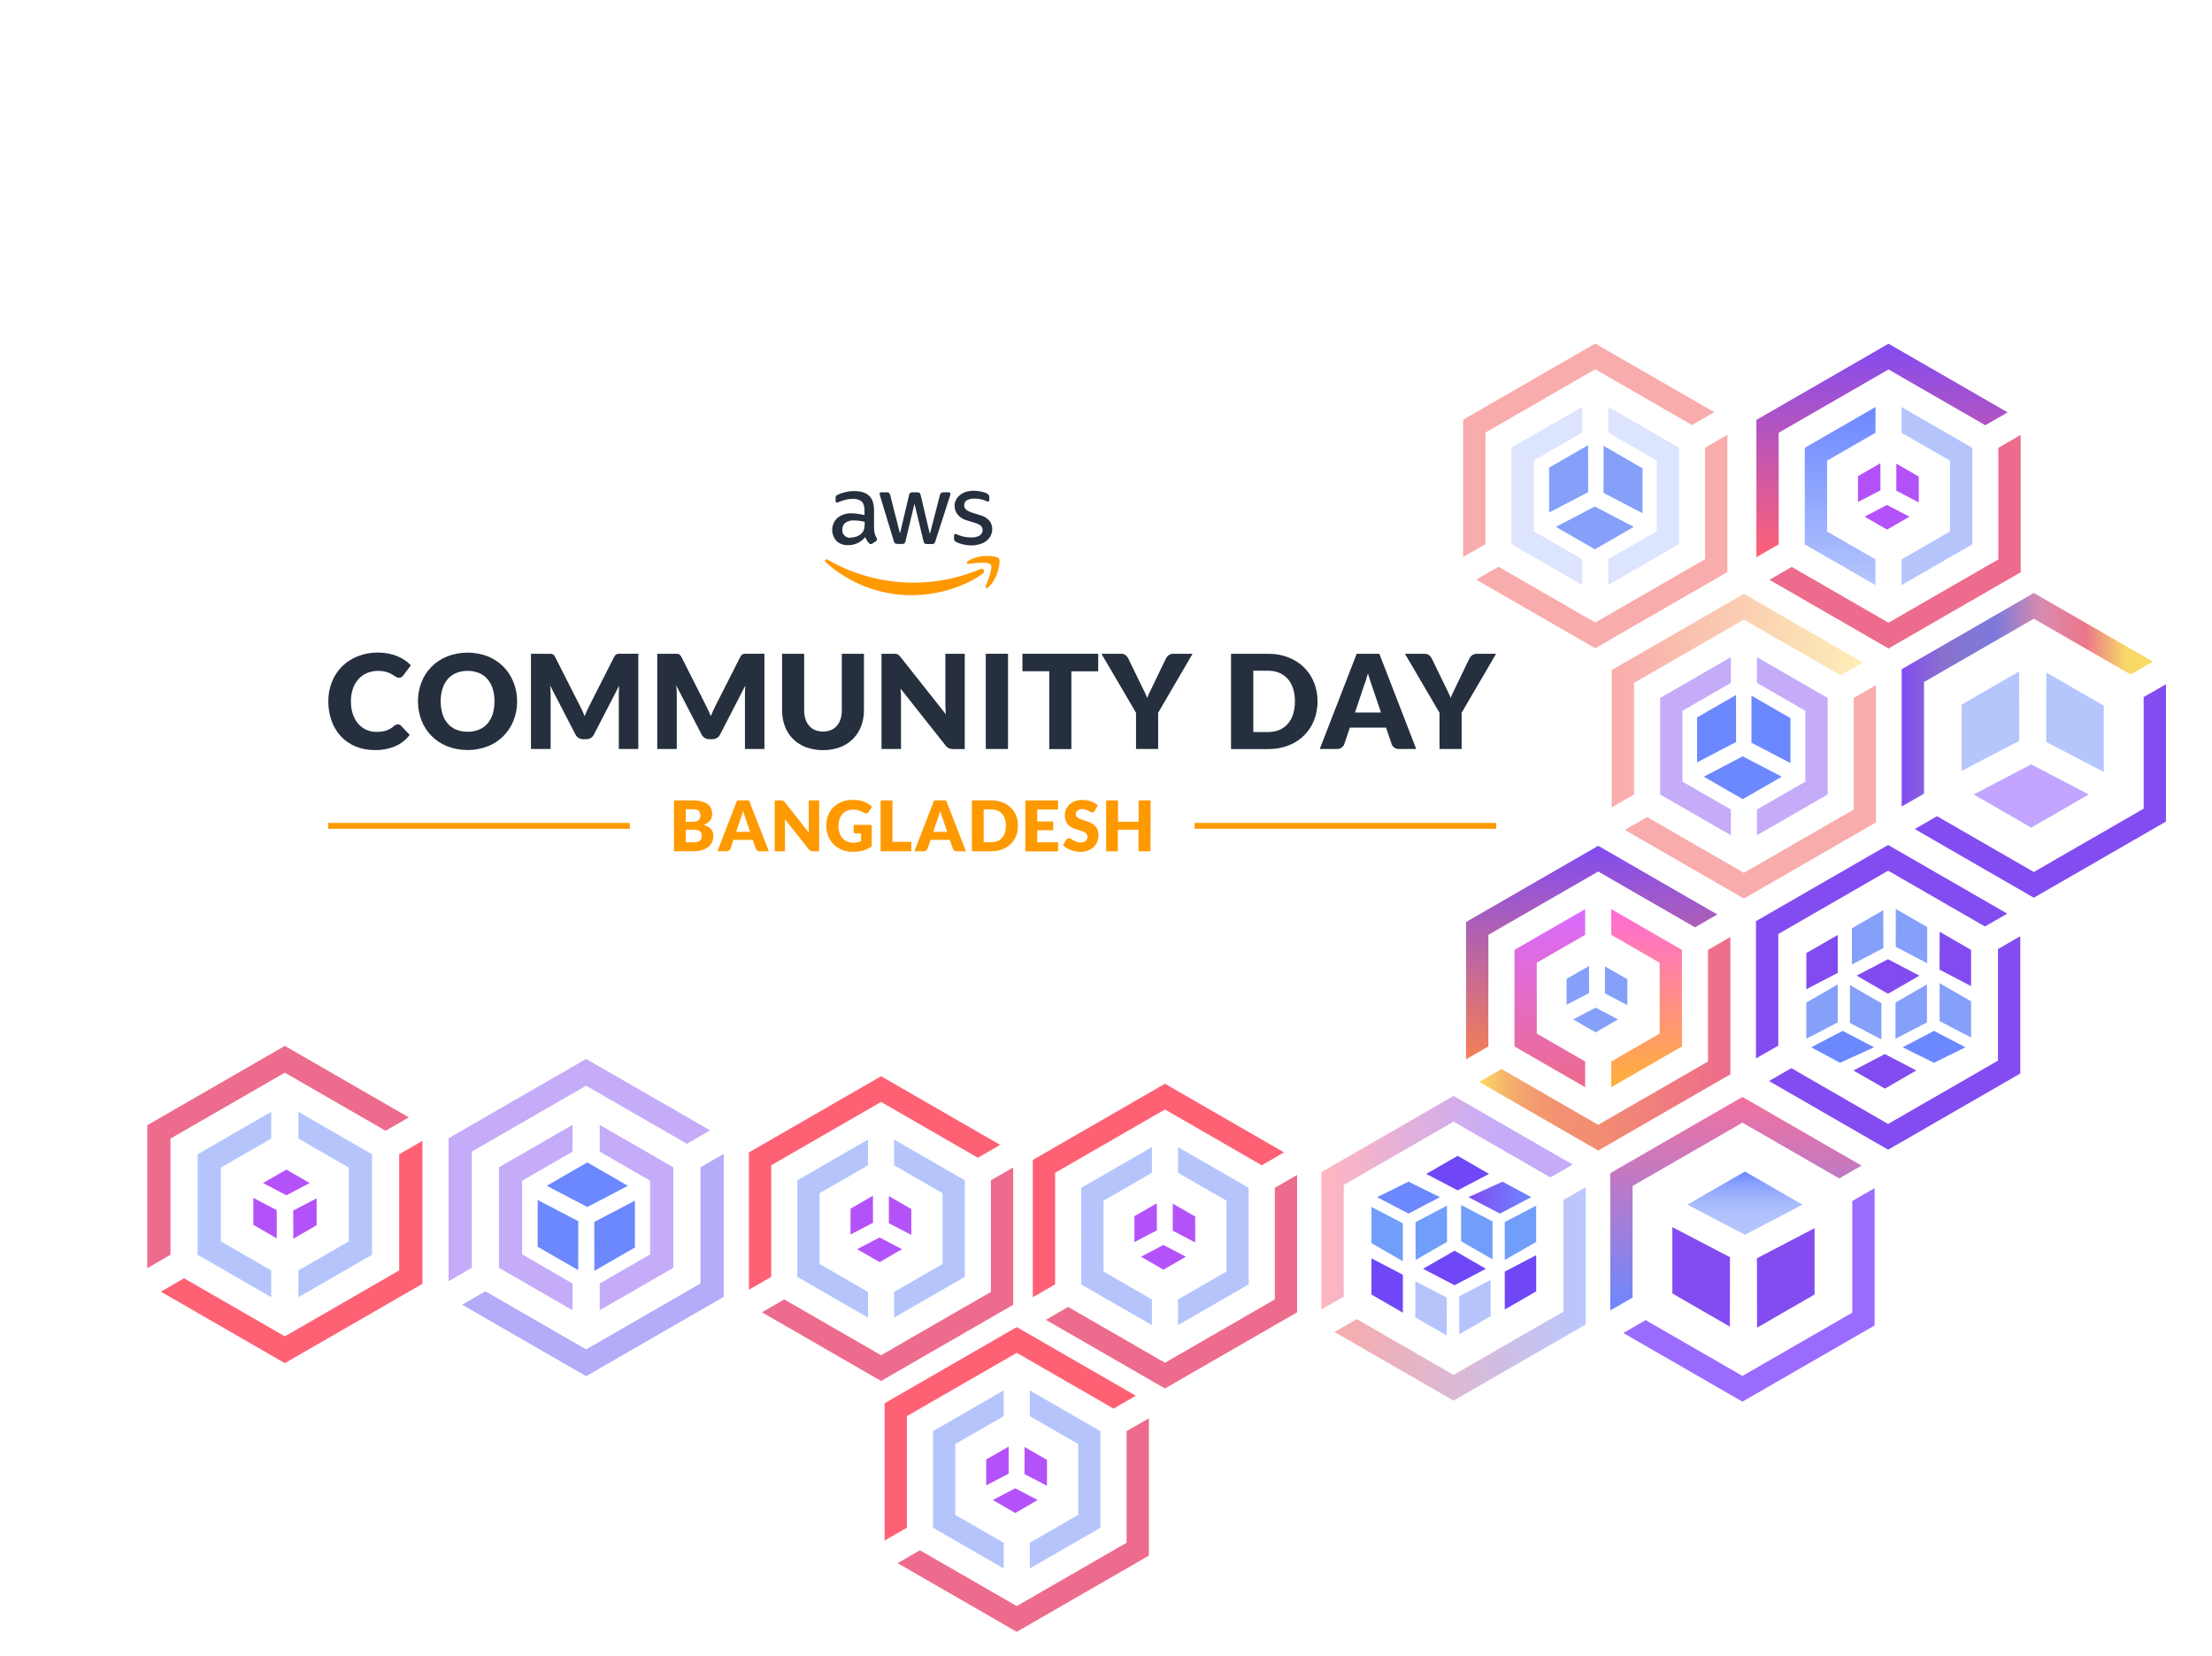<svg width="721" height="540" viewBox="0 0 721 540" fill="none" xmlns="http://www.w3.org/2000/svg">
<g opacity="0.88">
<g opacity="0.64">
<path opacity="0.64" d="M452.257 444.213L473.794 456.628L516.868 431.799V387.022L509.596 391.218V427.603L473.794 448.245L442.25 430.057L434.978 434.244L452.257 444.213Z" fill="url(#paint0_linear)"/>
<path opacity="0.64" d="M452.257 369.708L430.72 382.123L430.728 406.961L430.72 426.892L438 422.696L437.991 386.319L473.794 365.677L505.346 383.865L512.618 379.67L473.794 357.286L452.257 369.708Z" fill="url(#paint1_linear)"/>
</g>
<path opacity="0.88" d="M499.401 362.675L520.938 375.09L564.003 350.252V305.484L556.731 309.679V346.065L520.938 366.707L489.385 348.51L482.114 352.706L499.401 362.675Z" fill="url(#paint2_linear)"/>
<path opacity="0.88" d="M516.679 304.772L516.687 296.389L493.636 309.679V341.158L516.679 354.448V346.065L500.907 336.962V313.875L516.679 304.772Z" fill="url(#paint3_linear)"/>
<path opacity="0.88" d="M525.188 304.772L540.96 313.875V336.962L525.188 346.065V354.448L548.231 341.158V309.679L525.188 296.389V304.772Z" fill="url(#paint4_linear)"/>
<path opacity="0.88" d="M499.401 288.162L477.864 300.585V325.414V345.353L485.135 341.158V304.772L520.938 284.13L552.481 302.327L559.753 298.131L520.938 275.747L499.401 288.162Z" fill="url(#paint5_linear)"/>
<path opacity="0.88" d="M593.901 362.405L615.438 374.82L658.512 349.982V305.214L651.24 309.409V345.787L615.438 366.429L583.886 348.24L576.614 352.436L593.901 362.405Z" fill="url(#paint6_linear)"/>
<path opacity="0.88" d="M593.901 287.892L572.364 300.307V325.145V345.075L579.636 340.888V304.502L615.438 283.86L646.99 302.049L654.262 297.862L615.438 275.477L593.901 287.892Z" fill="url(#paint7_linear)"/>
<g opacity="0.64">
<path opacity="0.64" d="M546.888 280.523L568.425 292.946L611.491 268.109V223.34L604.227 227.536V263.913L568.425 284.555L536.873 266.367L529.601 270.562L546.888 280.523Z" fill="url(#paint8_linear)"/>
<path opacity="0.64" d="M564.175 222.629V214.246L541.123 227.536V259.014L564.175 272.304V263.913L548.395 254.819V231.723L564.175 222.629Z" fill="url(#paint9_linear)"/>
<path opacity="0.64" d="M572.675 222.629L588.447 231.723V254.819L572.675 263.913V272.304L595.719 259.014V227.536L572.675 214.246V222.629Z" fill="url(#paint10_linear)"/>
<path opacity="0.64" d="M546.888 206.018L525.351 218.433V243.271V263.21L532.623 259.014V222.629L568.425 201.987L599.969 220.175L607.241 215.988L568.425 193.604L546.888 206.018Z" fill="url(#paint11_linear)"/>
</g>
<path opacity="0.88" d="M641.389 280.254L662.926 292.676L706 267.839V223.07L698.728 227.258V263.643L662.926 284.285L631.374 266.097L624.11 270.292L641.389 280.254Z" fill="url(#paint12_linear)"/>
<path opacity="0.88" d="M641.389 205.749L619.852 218.163V243.001V262.932L627.124 258.744V222.359L662.926 201.717L694.478 219.905L701.75 215.71L662.926 193.326L641.389 205.749Z" fill="url(#paint13_linear)"/>
<path opacity="0.88" d="M594.024 198.985L615.561 211.408L658.635 186.57V141.794L651.363 145.989V182.375L615.561 203.017L584.009 184.828L576.737 189.024L594.024 198.985Z" fill="url(#paint14_linear)"/>
<path opacity="0.88" d="M611.311 141.09V132.699L588.267 145.989L588.259 177.476L611.311 190.758V182.375L595.539 173.28V150.185L611.311 141.09Z" fill="url(#paint15_linear)"/>
<path opacity="0.88" d="M619.811 141.09L635.591 150.185V173.28L619.811 182.375V190.758L642.855 177.476V145.989L619.811 132.699V141.09Z" fill="url(#paint16_linear)"/>
<path opacity="0.88" d="M594.024 124.48L572.487 136.895V161.733V181.663L579.759 177.476V141.09L615.561 120.448L647.113 138.637L654.385 134.441L615.561 112.057L594.024 124.48Z" fill="url(#paint17_linear)"/>
<path opacity="0.88" d="M546.413 444.549L567.95 456.963L611.024 432.126V387.357L603.753 391.553V427.938L567.95 448.581L536.398 430.384L529.126 434.579L546.413 444.549Z" fill="url(#paint18_linear)"/>
<path opacity="0.88" d="M546.413 370.036L524.876 382.459V407.288V427.227L532.148 423.031V386.646L567.95 366.004L599.502 384.192L606.774 380.005L567.95 357.621L546.413 370.036Z" fill="url(#paint19_linear)"/>
<g opacity="0.64">
<path opacity="0.64" d="M498.434 198.92L519.963 211.343L563.037 186.505V141.737L555.765 145.932V182.309L519.971 202.952L488.419 184.763L481.147 188.958L498.434 198.92Z" fill="url(#paint20_linear)"/>
<path opacity="0.64" d="M515.713 141.025L515.721 132.642L492.669 145.932V177.411L515.713 190.7V182.309L499.941 173.215V150.119L515.713 141.025Z" fill="url(#paint21_linear)"/>
<path opacity="0.64" d="M524.221 141.025L539.993 150.119V173.215L524.221 182.309V190.7L547.265 177.411V145.932L524.221 132.642V141.025Z" fill="url(#paint22_linear)"/>
<path opacity="0.64" d="M519.971 112L498.434 124.415L476.897 136.838V161.667V181.606L484.169 177.411V141.025L519.971 120.383L551.515 138.572L558.787 134.384" fill="url(#paint23_linear)"/>
</g>
<path opacity="0.88" d="M618.1 159.974L618.108 151.15L625.421 155.362V163.802L618.1 159.974Z" fill="#9F21FA"/>
<path opacity="0.88" d="M615.078 172.667L607.765 168.447L615.061 164.62L622.391 168.447L615.078 172.667Z" fill="#9F21FA"/>
<path opacity="0.88" d="M612.932 159.843L612.916 151.019L605.603 155.231V163.671L612.932 159.843Z" fill="#9F21FA"/>
<path opacity="0.88" d="M358.182 440.247L379.719 452.67L422.793 427.832V383.056L415.521 387.251V423.637L379.719 444.279L348.167 426.09L340.895 430.286L358.182 440.247Z" fill="url(#paint24_linear)"/>
<path opacity="0.88" d="M375.469 382.352V373.961L352.425 387.251L352.417 418.738L375.469 432.019V423.637L359.697 414.542V391.447L375.469 382.352Z" fill="url(#paint25_linear)"/>
<path opacity="0.88" d="M383.969 382.352L399.749 391.447V414.542L383.969 423.637V432.019L407.013 418.738V387.251L383.969 373.961V382.352Z" fill="url(#paint26_linear)"/>
<path opacity="0.88" d="M358.182 365.742L336.645 378.157V402.994V422.925L343.917 418.738V382.352L379.719 361.71L411.271 379.899L418.543 375.703L379.719 353.319L358.182 365.742Z" fill="url(#paint27_linear)"/>
<path opacity="0.88" d="M382.257 401.236L382.266 392.412L389.578 396.623V405.064L382.257 401.236Z" fill="#9F21FA"/>
<path opacity="0.88" d="M379.236 413.929L371.923 409.709L379.219 405.881L386.548 409.709L379.236 413.929Z" fill="#9F21FA"/>
<path opacity="0.88" d="M377.09 401.105L377.074 392.281L369.761 396.493V404.933L377.09 401.105Z" fill="#9F21FA"/>
<path opacity="0.88" d="M265.646 437.793L287.183 450.216L330.257 425.379V380.602L322.986 384.798V421.183L287.183 441.825L255.631 423.637L248.36 427.832L265.646 437.793Z" fill="url(#paint28_linear)"/>
<path opacity="0.88" d="M282.933 379.899V371.508L259.89 384.798L259.881 416.284L282.933 429.566V421.183L267.161 412.089V388.993L282.933 379.899Z" fill="url(#paint29_linear)"/>
<path opacity="0.88" d="M291.434 379.899L307.214 388.993V412.089L291.434 421.183V429.566L314.477 416.284V384.798L291.434 371.508V379.899Z" fill="url(#paint30_linear)"/>
<path opacity="0.88" d="M265.646 363.288L244.109 375.703V400.541V420.472L251.381 416.284V379.899L287.183 359.256L318.736 377.445L326.007 373.25L287.183 350.865L265.646 363.288Z" fill="url(#paint31_linear)"/>
<path opacity="0.88" d="M289.722 398.783L289.73 389.958L297.043 394.17V402.61L289.722 398.783Z" fill="#9F21FA"/>
<path opacity="0.88" d="M286.7 411.475L279.387 407.255L286.684 403.428L294.013 407.255L286.7 411.475Z" fill="#9F21FA"/>
<path opacity="0.88" d="M284.555 398.652L284.538 389.827L277.226 394.039V402.479L284.555 398.652Z" fill="#9F21FA"/>
<path opacity="0.88" d="M309.867 519.577L331.404 532L374.478 507.162V462.386L367.206 466.581V502.967L331.404 523.609L299.852 505.42L292.58 509.616L309.867 519.577Z" fill="url(#paint32_linear)"/>
<path opacity="0.88" d="M327.154 461.682V453.291L304.11 466.581L304.102 498.068L327.154 511.35V502.967L311.382 493.872V470.777L327.154 461.682Z" fill="url(#paint33_linear)"/>
<path opacity="0.88" d="M335.654 461.682L351.434 470.777V493.872L335.654 502.967V511.35L358.698 498.068V466.581L335.654 453.291V461.682Z" fill="url(#paint34_linear)"/>
<path opacity="0.88" d="M309.867 445.072L288.33 457.487V482.325V502.255L295.602 498.068V461.682L331.404 441.04L362.956 459.229L370.228 455.033L331.404 432.649L309.867 445.072Z" fill="url(#paint35_linear)"/>
<path opacity="0.88" d="M333.942 480.566L333.951 471.742L341.263 475.954V484.394L333.942 480.566Z" fill="#9F21FA"/>
<path opacity="0.88" d="M330.921 493.259L323.608 489.039L330.904 485.211L338.233 489.039L330.921 493.259Z" fill="#9F21FA"/>
<path opacity="0.88" d="M328.775 480.435L328.759 471.611L321.446 475.823V484.263L328.775 480.435Z" fill="#9F21FA"/>
<path opacity="0.88" d="M523.124 323.877L523.132 315.052L530.445 319.264V327.696L523.124 323.877Z" fill="#6286F9"/>
<path opacity="0.88" d="M520.102 336.562L512.789 332.35L520.086 328.522L527.415 332.35L520.102 336.562Z" fill="#6286F9"/>
<path opacity="0.88" d="M517.957 323.746L517.94 314.922L510.628 319.133V327.565L517.957 323.746Z" fill="#6286F9"/>
<path opacity="0.88" d="M522.665 160.686L522.69 145.351L535.391 152.679V167.327L522.665 160.686Z" fill="#6286F9"/>
<path opacity="0.88" d="M519.84 179.095L507.139 171.767L519.824 165.127L532.541 171.767L519.84 179.095Z" fill="#6286F9"/>
<path opacity="0.88" d="M517.662 160.457L517.646 145.131L504.936 152.45V167.098L517.662 160.457Z" fill="#6286F9"/>
<path opacity="0.88" d="M570.882 242.134L570.898 226.808L583.599 234.128V248.775L570.882 242.134Z" fill="url(#paint36_linear)"/>
<path opacity="0.88" d="M568.049 260.544L555.348 253.216L568.032 246.575L580.758 253.216L568.049 260.544Z" fill="url(#paint37_linear)"/>
<path opacity="0.88" d="M565.87 241.905L565.854 226.579L553.153 233.899V248.554L565.87 241.905Z" fill="url(#paint38_linear)"/>
<path opacity="0.88" d="M563.889 409.872L563.856 432.502L545.103 421.69V400.066L563.889 409.872Z" fill="url(#paint39_linear)"/>
<path opacity="0.88" d="M568.761 381.927L587.514 392.739L568.786 402.553L550.008 392.739L568.761 381.927Z" fill="url(#paint40_linear)"/>
<path opacity="0.88" d="M572.675 410.216L572.708 432.845L591.461 422.025V400.402L572.675 410.216Z" fill="url(#paint41_linear)"/>
<g opacity="0.73">
<path opacity="0.73" d="M666.955 241.873L666.98 219.244L685.732 230.055V251.679L666.955 241.873Z" fill="#6286F9"/>
<path opacity="0.73" d="M662.083 269.818L643.33 259.006L662.058 249.192L680.835 259.006L662.083 269.818Z" fill="url(#paint42_linear)"/>
<path opacity="0.73" d="M658.168 241.537L658.136 218.908L639.383 229.719V251.343L658.168 241.537Z" fill="#6286F9"/>
</g>
<path opacity="0.88" d="M489.738 385.247L499.122 390.293L488.894 395.65L478.641 390.293L489.738 385.247Z" fill="url(#paint43_linear)"/>
<path opacity="0.88" d="M471.583 423.048L471.566 435.405L461.322 429.5V417.691L471.583 423.048Z" fill="url(#paint44_linear)"/>
<path opacity="0.88" d="M457.276 415.597L457.26 427.955L447.024 422.05V410.24L457.276 415.597Z" fill="#4714F6"/>
<path opacity="0.88" d="M475.62 422.639L475.636 434.996L485.872 429.092V417.282L475.62 422.639Z" fill="url(#paint45_linear)"/>
<path opacity="0.88" d="M474.097 407.746L484.333 413.651L474.113 419.008L463.852 413.651L474.097 407.746Z" fill="#4714F6"/>
<path opacity="0.88" d="M486.503 398.21L486.487 410.568L476.242 404.663V392.853L486.503 398.21Z" fill="#4A84FA"/>
<path opacity="0.88" d="M490.466 398.423L490.483 410.78L500.719 404.875V393.066L490.466 398.423Z" fill="#4A84FA"/>
<path opacity="0.88" d="M490.466 414.567L490.483 426.924L500.719 421.019V409.21L490.466 414.567Z" fill="#4714F6"/>
<path opacity="0.88" d="M457.276 398.832L457.26 411.189L447.024 405.284V393.475L457.276 398.832Z" fill="#4A84FA"/>
<path opacity="0.88" d="M461.396 398.423L461.412 410.78L471.648 404.875V393.066L461.396 398.423Z" fill="#4A84FA"/>
<path opacity="0.88" d="M459.094 385.247L469.339 390.293L459.111 395.65L448.858 390.293L459.094 385.247Z" fill="url(#paint46_linear)"/>
<path opacity="0.88" d="M475.12 376.815L485.356 382.72L475.128 388.077L464.876 382.72L475.12 376.815Z" fill="#4714F6"/>
<path opacity="0.88" d="M599.748 346.482L590.372 341.436L600.6 336.079L610.852 341.436L599.748 346.482Z" fill="url(#paint47_linear)"/>
<path opacity="0.88" d="M617.911 308.682L617.928 296.324L628.172 302.229V314.038L617.911 308.682Z" fill="#6286F9"/>
<path opacity="0.88" d="M632.209 316.132L632.226 303.774L642.47 309.679V321.489L632.209 316.132Z" fill="#5E18ED"/>
<path opacity="0.88" d="M613.874 309.09L613.858 296.733L603.622 302.638V314.447L613.874 309.09Z" fill="#6286F9"/>
<path opacity="0.88" d="M615.397 323.975L605.161 318.078L615.381 312.722L625.642 318.078L615.397 323.975Z" fill="#5E18ED"/>
<path opacity="0.88" d="M602.991 333.519L603.007 321.162L613.244 327.066V338.876L602.991 333.519Z" fill="#6286F9"/>
<path opacity="0.88" d="M599.028 333.307L599.011 320.949L588.775 326.854V338.663L599.028 333.307Z" fill="#6286F9"/>
<path opacity="0.88" d="M599.028 317.162L599.011 304.805L588.775 310.71V322.519L599.028 317.162Z" fill="#5E18ED"/>
<path opacity="0.88" d="M632.209 332.898L632.226 320.54L642.47 326.445V338.254L632.209 332.898Z" fill="#6286F9"/>
<path opacity="0.88" d="M628.098 333.307L628.082 320.949L617.838 326.854V338.663L628.098 333.307Z" fill="#6286F9"/>
<path opacity="0.88" d="M630.399 346.482L620.155 341.436L630.383 336.079L640.636 341.436L630.399 346.482Z" fill="url(#paint48_linear)"/>
<path opacity="0.88" d="M614.374 354.906L604.137 349.001L614.357 343.644L624.618 349.001L614.374 354.906Z" fill="#5E18ED"/>
</g>
<g opacity="0.88">
<g opacity="0.64">
<path opacity="0.64" d="M213.475 358.152L191.053 345.231L146.21 371.082V417.699L153.777 413.332V375.45L191.053 353.957L223.899 372.898L231.466 368.531L213.475 358.152Z" fill="url(#paint49_linear)"/>
<path opacity="0.64" d="M195.475 418.435V427.161L219.469 413.324V380.553L195.475 366.723V375.45L211.902 384.92V408.965L195.475 418.435Z" fill="url(#paint50_linear)"/>
<path opacity="0.64" d="M186.623 418.435L170.204 408.965V384.92L186.623 375.45V366.723L162.629 380.553V413.332L186.623 427.161V418.435Z" fill="url(#paint51_linear)"/>
<path opacity="0.64" d="M213.475 435.724L235.896 422.802V396.942V376.186L228.321 380.553V418.435L191.053 439.928L158.207 420.987L150.632 425.354L191.053 448.654L213.475 435.724Z" fill="url(#paint52_linear)"/>
</g>
<path opacity="0.88" d="M115.264 353.908L92.843 340.978L48 366.838V413.446L55.567 409.079V371.197L92.843 349.712L125.689 368.645L133.255 364.286L115.264 353.908Z" fill="url(#paint53_linear)"/>
<path opacity="0.88" d="M97.265 414.182V422.917L121.259 409.079V376.3L97.265 362.471V371.197L113.692 380.667V404.712L97.265 414.182Z" fill="url(#paint54_linear)"/>
<path opacity="0.88" d="M88.413 414.182L71.994 404.712V380.667L88.413 371.197V362.471L64.419 376.308V409.079L88.413 422.917V414.182Z" fill="url(#paint55_linear)"/>
<path opacity="0.88" d="M115.264 431.48L137.686 418.55V392.69V371.941L130.111 376.308V414.182L92.843 435.675L59.997 416.734L52.422 421.101L92.843 444.41L115.264 431.48Z" fill="url(#paint56_linear)"/>
<path opacity="0.88" d="M90.198 394.522L90.19 403.706L82.574 399.322V390.539L90.198 394.522Z" fill="#9F21FA"/>
<path opacity="0.88" d="M93.35 381.305L100.958 385.697L93.359 389.68L85.735 385.697L93.35 381.305Z" fill="#9F21FA"/>
<path opacity="0.88" d="M95.578 394.661L95.594 403.845L103.202 399.453V390.678L95.578 394.661Z" fill="#9F21FA"/>
<path opacity="0.88" d="M188.49 398.128L188.474 414.084L175.248 406.462V391.209L188.49 398.128Z" fill="url(#paint57_linear)"/>
<path opacity="0.88" d="M191.438 378.958L204.663 386.589L191.454 393.508L178.213 386.589L191.438 378.958Z" fill="url(#paint58_linear)"/>
<path opacity="0.88" d="M193.706 398.365L193.723 414.321L206.948 406.699V391.447L193.706 398.365Z" fill="url(#paint59_linear)"/>
</g>
<path d="M129.677 236.147C129.851 236.148 130.023 236.18 130.185 236.241C130.371 236.313 130.539 236.425 130.677 236.569L133.536 239.576C132.318 241.192 130.704 242.467 128.849 243.278C126.732 244.157 124.454 244.583 122.163 244.528C119.988 244.561 117.83 244.152 115.819 243.325C114.014 242.569 112.392 241.434 111.062 239.998C109.731 238.539 108.71 236.825 108.062 234.96C107.35 232.93 106.996 230.792 107.016 228.641C106.99 226.453 107.397 224.282 108.211 222.252C108.963 220.352 110.103 218.63 111.558 217.197C113.014 215.763 114.752 214.649 116.663 213.926C118.766 213.118 121.004 212.717 123.256 212.746C124.363 212.743 125.467 212.848 126.553 213.059C127.541 213.252 128.508 213.537 129.443 213.91C130.308 214.26 131.135 214.697 131.912 215.214C132.641 215.695 133.314 216.256 133.919 216.886L131.49 220.174C131.327 220.375 131.141 220.556 130.935 220.713C130.671 220.892 130.356 220.98 130.037 220.963C129.784 220.965 129.535 220.906 129.31 220.791C129.084 220.674 128.842 220.541 128.584 220.377L127.748 219.838C127.399 219.631 127.033 219.453 126.654 219.307C126.177 219.128 125.686 218.99 125.186 218.893C124.534 218.769 123.872 218.712 123.209 218.721C121.982 218.707 120.764 218.944 119.632 219.417C118.568 219.866 117.616 220.543 116.843 221.4C116.039 222.313 115.423 223.374 115.03 224.525C114.582 225.85 114.363 227.242 114.382 228.641C114.359 230.081 114.579 231.515 115.03 232.882C115.415 234.028 116.017 235.089 116.804 236.006C117.522 236.833 118.412 237.491 119.413 237.936C120.421 238.382 121.513 238.608 122.616 238.6C123.213 238.603 123.811 238.571 124.405 238.506C124.917 238.443 125.422 238.331 125.912 238.17C126.372 238.014 126.815 237.809 127.232 237.561C127.684 237.293 128.111 236.985 128.506 236.639C128.668 236.493 128.853 236.375 129.053 236.288C129.248 236.195 129.461 236.147 129.677 236.147V236.147Z" fill="#252F3E"/>
<path d="M168.557 228.641C168.576 230.779 168.181 232.901 167.393 234.89C166.65 236.795 165.521 238.527 164.078 239.976C162.634 241.425 160.906 242.56 159.003 243.309C154.749 244.934 150.046 244.934 145.793 243.309C143.879 242.55 142.14 241.407 140.684 239.951C139.256 238.51 138.137 236.793 137.395 234.905C135.844 230.87 135.844 226.404 137.395 222.369C138.135 220.484 139.254 218.772 140.684 217.339C142.143 215.888 143.881 214.748 145.793 213.988C150.045 212.358 154.75 212.358 159.003 213.988C160.907 214.754 162.636 215.896 164.088 217.347C165.508 218.788 166.622 220.502 167.361 222.385C168.162 224.373 168.568 226.498 168.557 228.641V228.641ZM161.174 228.641C161.195 227.236 160.995 225.836 160.581 224.493C160.23 223.344 159.645 222.281 158.862 221.369C158.113 220.509 157.175 219.835 156.12 219.401C154.949 218.93 153.695 218.699 152.433 218.721C151.161 218.699 149.897 218.93 148.715 219.401C147.656 219.835 146.712 220.509 145.957 221.369C145.177 222.283 144.592 223.346 144.239 224.493C143.828 225.837 143.628 227.236 143.645 228.641C143.628 230.053 143.828 231.46 144.239 232.812C144.596 233.958 145.18 235.021 145.957 235.936C146.711 236.792 147.655 237.458 148.715 237.881C149.897 238.349 151.161 238.578 152.433 238.553C153.695 238.578 154.948 238.349 156.12 237.881C157.175 237.458 158.114 236.792 158.862 235.936C159.642 235.022 160.226 233.959 160.581 232.812C160.995 231.461 161.195 230.054 161.174 228.641V228.641Z" fill="#252F3E"/>
<path d="M189.789 231.664C190.054 232.249 190.304 232.843 190.57 233.46C190.812 232.835 191.07 232.226 191.351 231.632C191.632 231.039 191.898 230.469 192.187 229.914L200.163 214.199C200.277 213.971 200.425 213.76 200.6 213.574C200.744 213.432 200.914 213.318 201.1 213.238C201.303 213.167 201.518 213.132 201.733 213.137H208.053V244.184H201.702V226.313C201.702 225.446 201.741 224.509 201.827 223.502L193.593 239.474C193.364 239.94 193.006 240.33 192.562 240.599C192.112 240.862 191.599 240.997 191.078 240.99H190.093C189.575 240.998 189.064 240.863 188.617 240.599C188.169 240.333 187.808 239.942 187.578 239.474L179.305 223.478C179.36 223.978 179.399 224.47 179.43 224.962C179.462 225.454 179.477 225.899 179.477 226.313V244.184H173.064V213.145H179.384C179.599 213.14 179.813 213.174 180.016 213.246C180.203 213.325 180.373 213.439 180.516 213.582C180.692 213.768 180.839 213.978 180.954 214.207L188.953 229.984C189.245 230.526 189.523 231.086 189.789 231.664Z" fill="#252F3E"/>
<path d="M230.91 231.664C231.175 232.249 231.425 232.843 231.691 233.46C231.936 232.835 232.196 232.226 232.472 231.632C232.738 231.047 233.019 230.469 233.3 229.914L241.276 214.199C241.391 213.971 241.538 213.76 241.713 213.574C241.857 213.432 242.027 213.318 242.213 213.238C242.417 213.167 242.631 213.132 242.846 213.137H249.166V244.184H242.815V226.313C242.815 225.446 242.854 224.509 242.94 223.502L234.706 239.474C234.477 239.94 234.119 240.33 233.675 240.599C233.225 240.862 232.712 240.997 232.191 240.99H231.207C230.688 240.998 230.177 240.863 229.73 240.599C229.282 240.333 228.922 239.942 228.691 239.474L220.419 223.478C220.473 223.978 220.52 224.47 220.544 224.962C220.567 225.454 220.59 225.899 220.59 226.313V244.184H214.232V213.145H220.559C220.772 213.139 220.984 213.174 221.184 213.246C221.371 213.325 221.541 213.439 221.684 213.582C221.86 213.768 222.007 213.978 222.122 214.207L230.09 229.977C230.381 230.523 230.655 231.086 230.91 231.664Z" fill="#252F3E"/>
<path d="M268.25 238.49C269.138 238.506 270.019 238.344 270.843 238.014C271.581 237.705 272.241 237.236 272.773 236.639C273.317 235.998 273.726 235.255 273.976 234.452C274.264 233.5 274.404 232.51 274.39 231.515V213.145H281.6V231.547C281.619 233.339 281.304 235.119 280.671 236.795C280.087 238.34 279.182 239.743 278.015 240.912C276.826 242.093 275.402 243.011 273.835 243.606C270.227 244.887 266.288 244.887 262.68 243.606C261.109 243.014 259.68 242.099 258.485 240.919C257.318 239.753 256.415 238.349 255.837 236.803C255.213 235.124 254.903 233.345 254.923 231.554V213.145H262.118V231.5C262.102 232.492 262.245 233.481 262.54 234.429C262.786 235.235 263.195 235.982 263.743 236.623C264.268 237.231 264.929 237.707 265.672 238.014C266.491 238.343 267.367 238.505 268.25 238.49V238.49Z" fill="#252F3E"/>
<path d="M291.943 213.145C292.143 213.171 292.337 213.226 292.521 213.309C292.701 213.392 292.867 213.503 293.013 213.637C293.205 213.815 293.382 214.009 293.544 214.215L308.301 232.874C308.246 232.281 308.207 231.695 308.176 231.14C308.144 230.586 308.137 230.047 308.137 229.578V213.145H314.456V244.215H310.707C310.225 244.229 309.746 244.141 309.301 243.958C308.855 243.748 308.473 243.424 308.191 243.02L293.536 224.509C293.536 225.056 293.615 225.579 293.638 226.071C293.661 226.563 293.685 227.079 293.685 227.532V244.184H287.326V213.145H291.123C291.396 213.129 291.67 213.129 291.943 213.145V213.145Z" fill="#252F3E"/>
<path d="M328.564 244.184H321.315V213.145H328.564V244.184Z" fill="#252F3E"/>
<path d="M357.96 213.145V218.862H349.211V244.215H342.001V218.831H333.259V213.145H357.96Z" fill="#252F3E"/>
<path d="M377.497 232.374V244.184H370.287V232.374L359.022 213.145H365.381C365.914 213.116 366.44 213.271 366.873 213.582C367.252 213.883 367.558 214.265 367.771 214.699L372.162 223.744C372.521 224.47 372.849 225.134 373.146 225.751C373.443 226.368 373.708 226.962 373.927 227.563C374.149 226.936 374.41 226.323 374.708 225.728L375.669 223.744L380.012 214.707C380.109 214.509 380.227 214.323 380.364 214.152C380.516 213.966 380.689 213.798 380.88 213.652C381.078 213.499 381.3 213.378 381.536 213.293C381.786 213.202 382.05 213.154 382.317 213.152H388.715L377.497 232.374Z" fill="#252F3E"/>
<path d="M429.453 228.641C429.478 230.78 429.082 232.903 428.289 234.889C427.548 236.737 426.434 238.412 425.016 239.81C423.562 241.23 421.831 242.333 419.93 243.052C417.823 243.852 415.584 244.247 413.33 244.215H401.253V213.145H413.33C415.584 213.116 417.824 213.513 419.93 214.316C421.827 215.043 423.556 216.146 425.016 217.558C426.434 218.955 427.548 220.631 428.289 222.478C429.073 224.438 429.469 226.531 429.453 228.641V228.641ZM422.071 228.641C422.091 227.231 421.89 225.826 421.477 224.478C421.123 223.33 420.538 222.267 419.759 221.354C419.01 220.49 418.071 219.811 417.017 219.37C415.847 218.89 414.593 218.654 413.33 218.674H408.51V238.654H413.33C414.592 238.677 415.847 238.443 417.017 237.967C418.068 237.52 419.005 236.842 419.759 235.983C420.537 235.069 421.122 234.006 421.477 232.859C421.895 231.493 422.096 230.069 422.071 228.641Z" fill="#252F3E"/>
<path d="M461.614 244.184H456.028C455.474 244.212 454.926 244.059 454.466 243.747C454.073 243.474 453.777 243.083 453.622 242.63L451.787 237.209H439.991L438.155 242.63C437.987 243.063 437.697 243.437 437.319 243.708C436.887 244.036 436.354 244.205 435.812 244.184H430.179L442.209 213.145H449.599L461.614 244.184ZM441.655 232.304H450.138L447.256 223.798C447.076 223.259 446.857 222.619 446.608 221.893C446.358 221.166 446.115 220.33 445.873 219.51C445.649 220.38 445.415 221.184 445.17 221.924C444.928 222.658 444.701 223.298 444.491 223.837L441.655 232.304Z" fill="#252F3E"/>
<path d="M476.417 232.374V244.184H469.207V232.374L457.95 213.145H464.301C464.836 213.118 465.364 213.272 465.801 213.582C466.177 213.883 466.481 214.265 466.692 214.699L471.09 223.744L472.066 225.751C472.363 226.36 472.628 226.962 472.847 227.563C473.069 226.936 473.33 226.323 473.628 225.728C473.925 225.118 474.245 224.454 474.581 223.744L478.933 214.707C479.029 214.509 479.147 214.323 479.284 214.152C479.438 213.968 479.611 213.801 479.8 213.652C480.002 213.501 480.226 213.379 480.464 213.293C480.714 213.201 480.978 213.153 481.245 213.152H487.643L476.417 232.374Z" fill="#252F3E"/>
<path d="M219.684 277.528V260.954H225.778C226.761 260.937 227.743 261.044 228.699 261.274C229.409 261.439 230.078 261.745 230.668 262.172C231.159 262.534 231.543 263.023 231.777 263.586C232.018 264.173 232.138 264.803 232.128 265.437C232.129 265.8 232.074 266.161 231.964 266.507C231.858 266.86 231.689 267.191 231.464 267.484C231.222 267.805 230.926 268.082 230.59 268.304C230.193 268.575 229.762 268.793 229.308 268.952C230.228 269.125 231.073 269.575 231.73 270.241C232.268 270.879 232.546 271.696 232.511 272.529C232.52 273.207 232.381 273.879 232.105 274.498C231.825 275.101 231.414 275.635 230.902 276.06C230.327 276.536 229.663 276.894 228.949 277.114C228.093 277.383 227.198 277.512 226.301 277.497L219.684 277.528ZM223.528 267.929H225.528C225.912 267.933 226.297 267.901 226.676 267.835C226.986 267.788 227.284 267.679 227.551 267.515C227.787 267.363 227.974 267.146 228.09 266.89C228.227 266.575 228.294 266.234 228.285 265.89C228.291 265.556 228.241 265.223 228.137 264.906C228.044 264.657 227.884 264.438 227.676 264.273C227.445 264.102 227.178 263.987 226.895 263.938C226.524 263.863 226.147 263.829 225.77 263.836H223.528V267.929ZM223.528 270.498V274.623H226.231C226.655 274.636 227.079 274.573 227.48 274.435C227.775 274.329 228.042 274.158 228.262 273.935C228.437 273.735 228.565 273.497 228.637 273.24C228.705 272.985 228.739 272.723 228.738 272.459C228.741 272.181 228.701 271.905 228.621 271.639C228.541 271.402 228.398 271.191 228.207 271.03C227.977 270.846 227.711 270.712 227.426 270.639C227.032 270.543 226.628 270.498 226.223 270.506L223.528 270.498Z" fill="#FF9900"/>
<path d="M250.603 277.528H247.619C247.325 277.54 247.035 277.458 246.791 277.294C246.586 277.146 246.43 276.939 246.346 276.7L245.369 273.81H239.065L238.089 276.7C237.997 276.928 237.842 277.126 237.644 277.27C237.419 277.44 237.144 277.531 236.862 277.528H233.855L240.245 260.954H244.151L250.603 277.528ZM239.956 271.194H244.479L242.955 266.656C242.854 266.367 242.745 266.023 242.612 265.632C242.479 265.242 242.346 264.851 242.213 264.367C242.099 264.831 241.974 265.26 241.838 265.656C241.713 266.046 241.588 266.39 241.479 266.679L239.956 271.194Z" fill="#FF9900"/>
<path d="M254.954 260.977C255.062 260.992 255.167 261.021 255.267 261.063C255.36 261.109 255.446 261.167 255.525 261.235C255.628 261.332 255.725 261.437 255.814 261.547L263.68 271.498C263.68 271.178 263.625 270.873 263.61 270.569C263.594 270.264 263.61 269.991 263.61 269.725V260.954H267V277.528H264.992C264.725 277.541 264.458 277.492 264.211 277.387C263.976 277.271 263.772 277.1 263.618 276.888L255.806 267.015C255.806 267.304 255.845 267.585 255.86 267.866C255.876 268.147 255.86 268.397 255.86 268.647V277.528H252.509V260.954H254.532C254.673 260.952 254.814 260.96 254.954 260.977V260.977Z" fill="#FF9900"/>
<path d="M278.085 274.747C278.557 274.756 279.029 274.711 279.491 274.615C279.889 274.528 280.279 274.405 280.655 274.248V271.725H279.014C278.807 271.734 278.603 271.664 278.444 271.529C278.379 271.466 278.327 271.389 278.292 271.304C278.257 271.22 278.24 271.129 278.241 271.037V268.921H284.131V275.95C283.715 276.25 283.274 276.511 282.811 276.731C282.338 276.956 281.847 277.139 281.342 277.278C280.797 277.429 280.241 277.536 279.678 277.598C279.051 277.67 278.42 277.703 277.788 277.7C276.634 277.712 275.49 277.495 274.421 277.059C273.42 276.65 272.51 276.048 271.742 275.286C270.978 274.518 270.375 273.604 269.968 272.6C269.531 271.529 269.31 270.382 269.32 269.225C269.31 268.061 269.519 266.906 269.937 265.82C270.329 264.814 270.928 263.901 271.695 263.141C272.486 262.373 273.428 261.778 274.46 261.391C275.62 260.962 276.849 260.75 278.085 260.766C278.737 260.762 279.389 260.819 280.03 260.938C280.603 261.041 281.165 261.195 281.71 261.399C282.198 261.59 282.666 261.828 283.108 262.11C283.516 262.366 283.898 262.662 284.248 262.992L283.131 264.695C283.037 264.848 282.909 264.976 282.756 265.07C282.612 265.162 282.444 265.211 282.272 265.211C282.019 265.202 281.773 265.124 281.561 264.984C281.256 264.797 280.975 264.64 280.702 264.508C280.452 264.377 280.19 264.27 279.921 264.187C279.63 264.099 279.332 264.037 279.03 264C278.682 263.964 278.333 263.946 277.983 263.945C277.315 263.933 276.652 264.063 276.038 264.328C275.473 264.571 274.97 264.939 274.57 265.406C274.149 265.892 273.83 266.458 273.632 267.07C273.399 267.767 273.285 268.498 273.296 269.233C273.284 270.029 273.408 270.822 273.663 271.576C273.866 272.203 274.19 272.784 274.616 273.287C275.05 273.757 275.584 274.122 276.179 274.357C276.781 274.614 277.43 274.747 278.085 274.747Z" fill="#FF9900"/>
<path d="M290.888 274.458H297.036V277.528H287.045V260.954H290.888V274.458Z" fill="#FF9900"/>
<path d="M314.847 277.528H311.871C311.577 277.54 311.287 277.458 311.043 277.294C310.833 277.151 310.676 276.942 310.597 276.7L309.613 273.81H303.317L302.333 276.7C302.246 276.929 302.094 277.128 301.895 277.27C301.67 277.439 301.395 277.529 301.114 277.528H298.052L304.465 260.954H308.371L314.847 277.528ZM304.2 271.194H308.73L307.207 266.656L306.856 265.632C306.723 265.242 306.59 264.851 306.465 264.367C306.34 264.831 306.215 265.26 306.09 265.656C305.957 266.046 305.84 266.39 305.723 266.679L304.2 271.194Z" fill="#FF9900"/>
<path d="M331.798 269.233C331.808 270.369 331.598 271.496 331.181 272.553C330.781 273.548 330.178 274.449 329.41 275.198C328.642 275.947 327.726 276.528 326.721 276.903C325.596 277.33 324.401 277.542 323.198 277.528H316.8V260.954H323.237C324.44 260.94 325.635 261.152 326.76 261.579C327.771 261.968 328.693 262.558 329.47 263.313C330.227 264.056 330.822 264.946 331.22 265.929C331.623 266.983 331.819 268.105 331.798 269.233V269.233ZM327.893 269.233C327.901 268.482 327.793 267.733 327.572 267.015C327.384 266.399 327.073 265.828 326.658 265.336C326.256 264.879 325.757 264.519 325.197 264.281C324.573 264.025 323.903 263.9 323.229 263.914H320.628V274.568H323.198C323.872 274.578 324.541 274.453 325.166 274.201C325.728 273.963 326.228 273.599 326.627 273.138C327.043 272.65 327.354 272.081 327.541 271.467C327.762 270.743 327.87 269.99 327.861 269.233H327.893Z" fill="#FF9900"/>
<path d="M344.875 260.954V263.914H338.079V267.819H343.289V270.662H338.079V274.607H344.875V277.567H334.212V260.954H344.875Z" fill="#FF9900"/>
<path d="M356.866 264.32C356.773 264.479 356.652 264.62 356.507 264.734C356.367 264.829 356.199 264.875 356.03 264.867C355.83 264.861 355.634 264.804 355.46 264.703L354.781 264.336C354.503 264.185 354.213 264.06 353.913 263.961C353.552 263.847 353.175 263.791 352.796 263.797C352.222 263.754 351.651 263.917 351.187 264.258C351.01 264.413 350.871 264.605 350.779 264.822C350.687 265.038 350.645 265.273 350.656 265.507C350.652 265.66 350.678 265.811 350.733 265.953C350.788 266.095 350.871 266.225 350.976 266.335C351.219 266.574 351.502 266.767 351.812 266.906C352.195 267.077 352.589 267.223 352.992 267.343C353.437 267.476 353.89 267.624 354.359 267.788C354.822 267.947 355.273 268.138 355.71 268.358C356.15 268.572 356.551 268.857 356.898 269.202C357.252 269.559 357.536 269.981 357.733 270.444C357.96 271.007 358.068 271.61 358.054 272.217C358.06 272.952 357.924 273.681 357.655 274.365C357.396 275.022 357.002 275.618 356.499 276.114C355.964 276.627 355.328 277.023 354.632 277.278C353.828 277.578 352.975 277.723 352.117 277.708C351.592 277.704 351.069 277.652 350.554 277.552C350.021 277.446 349.499 277.294 348.992 277.098C348.504 276.911 348.034 276.681 347.586 276.411C347.166 276.165 346.78 275.866 346.438 275.521L347.57 273.724C347.66 273.588 347.78 273.476 347.922 273.396C348.074 273.317 348.242 273.274 348.414 273.271C348.659 273.276 348.898 273.352 349.101 273.49L349.883 273.966C350.205 274.153 350.542 274.312 350.89 274.443C351.321 274.598 351.776 274.672 352.234 274.662C352.812 274.696 353.385 274.534 353.859 274.201C354.064 274.02 354.224 273.794 354.326 273.54C354.428 273.287 354.469 273.012 354.445 272.74C354.459 272.396 354.345 272.059 354.124 271.795C353.892 271.537 353.607 271.332 353.289 271.194C352.909 271.018 352.514 270.876 352.109 270.772C351.671 270.647 351.218 270.514 350.757 270.366C350.294 270.218 349.842 270.035 349.406 269.819C348.965 269.608 348.566 269.319 348.226 268.968C347.862 268.588 347.577 268.139 347.391 267.648C347.161 267.023 347.053 266.36 347.07 265.695C347.073 265.069 347.2 264.451 347.445 263.875C347.702 263.285 348.077 262.753 348.547 262.313C349.066 261.831 349.673 261.454 350.336 261.204C351.103 260.92 351.916 260.779 352.734 260.79C353.231 260.789 353.727 260.828 354.218 260.907C354.686 260.982 355.146 261.099 355.593 261.258C356.013 261.409 356.418 261.598 356.804 261.821C357.165 262.026 357.503 262.269 357.812 262.547L356.866 264.32Z" fill="#FF9900"/>
<path d="M375.005 277.528H371.099V270.498H364.366V277.528H360.546V260.954H364.412V267.882H371.146V260.954H375.052L375.005 277.528Z" fill="#FF9900"/>
<path d="M284.928 172.388C284.913 172.956 284.984 173.522 285.139 174.068C285.306 174.539 285.509 174.996 285.748 175.435C285.831 175.562 285.874 175.712 285.873 175.864C285.864 175.981 285.826 176.094 285.764 176.193C285.701 176.293 285.615 176.375 285.514 176.434L284.326 177.215C284.181 177.317 284.011 177.376 283.834 177.387C283.618 177.372 283.415 177.277 283.264 177.122C283.01 176.847 282.782 176.549 282.584 176.231C282.397 175.911 282.209 175.552 281.999 175.114C281.332 175.944 280.484 176.611 279.52 177.063C278.556 177.515 277.501 177.741 276.437 177.723C275.748 177.76 275.058 177.658 274.409 177.425C273.76 177.192 273.164 176.831 272.656 176.364C271.703 175.321 271.202 173.944 271.262 172.533C271.322 171.122 271.938 169.792 272.976 168.834C274.289 167.795 275.936 167.27 277.608 167.358C278.28 167.362 278.951 167.414 279.616 167.514C280.319 167.608 281.038 167.757 281.788 167.928V166.546C281.788 165.109 281.491 164.109 280.905 163.523C280.024 162.852 278.921 162.539 277.819 162.648C277.129 162.649 276.442 162.733 275.773 162.898C275.078 163.061 274.396 163.275 273.734 163.539C273.518 163.635 273.296 163.719 273.07 163.789C272.97 163.818 272.868 163.836 272.765 163.843C272.499 163.843 272.367 163.656 272.367 163.258V162.375C272.347 162.146 272.393 161.915 272.499 161.711C272.644 161.54 272.826 161.404 273.031 161.313C274.697 160.517 276.52 160.104 278.366 160.102C280.616 160.102 282.272 160.618 283.327 161.664C284.381 162.711 284.889 164.234 284.889 166.312V172.443L284.928 172.388ZM277.249 175.263C277.914 175.254 278.574 175.138 279.202 174.919C279.896 174.678 280.515 174.261 280.999 173.708C281.302 173.37 281.524 172.966 281.647 172.529C281.778 171.992 281.841 171.441 281.835 170.889V170.108C281.26 169.969 280.679 169.862 280.093 169.787C279.505 169.71 278.912 169.671 278.319 169.67C277.318 169.6 276.322 169.876 275.499 170.451C275.186 170.717 274.938 171.053 274.777 171.431C274.616 171.809 274.545 172.22 274.57 172.63C274.529 172.994 274.57 173.362 274.691 173.707C274.811 174.052 275.008 174.366 275.266 174.625C275.523 174.885 275.836 175.083 276.181 175.205C276.525 175.328 276.893 175.371 277.257 175.333L277.249 175.263ZM292.443 177.309C292.187 177.335 291.931 177.265 291.724 177.114C291.522 176.914 291.383 176.658 291.326 176.38L286.881 161.758C286.79 161.506 286.733 161.244 286.709 160.977C286.699 160.914 286.703 160.85 286.722 160.79C286.741 160.73 286.774 160.674 286.818 160.629C286.862 160.583 286.916 160.549 286.976 160.528C287.035 160.507 287.099 160.5 287.162 160.508H289.013C289.288 160.466 289.569 160.533 289.795 160.696C289.986 160.901 290.116 161.155 290.17 161.43L293.349 173.927L296.302 161.43C296.341 161.154 296.467 160.897 296.661 160.696C296.894 160.55 297.168 160.484 297.442 160.508H298.958C299.232 160.471 299.511 160.538 299.739 160.696C299.941 160.891 300.069 161.151 300.098 161.43L303.09 174.107L306.363 161.43C306.423 161.157 306.553 160.904 306.738 160.696C306.97 160.547 307.245 160.481 307.519 160.508H309.277C309.341 160.499 309.406 160.505 309.468 160.526C309.529 160.546 309.585 160.58 309.631 160.625C309.677 160.671 309.712 160.726 309.733 160.787C309.754 160.848 309.761 160.913 309.754 160.977C309.76 161.078 309.76 161.18 309.754 161.282C309.719 161.44 309.675 161.597 309.621 161.75L304.887 176.434C304.834 176.717 304.694 176.976 304.489 177.176C304.274 177.311 304.023 177.377 303.77 177.364H302.145C301.871 177.397 301.593 177.331 301.364 177.176C301.165 176.96 301.039 176.687 301.005 176.395L298.075 164.195L295.161 176.372C295.122 176.662 294.997 176.934 294.802 177.153C294.573 177.309 294.296 177.379 294.021 177.348L292.443 177.309ZM316.753 177.817C315.772 177.817 314.794 177.701 313.839 177.473C313.08 177.314 312.347 177.051 311.66 176.692C311.417 176.579 311.213 176.397 311.074 176.169C311 176.001 310.963 175.82 310.964 175.638V174.669C310.964 174.271 311.113 174.083 311.394 174.083C311.511 174.085 311.628 174.106 311.738 174.146C311.847 174.146 312.019 174.255 312.207 174.333C312.878 174.624 313.576 174.847 314.292 174.997C315.033 175.146 315.787 175.222 316.542 175.224C317.502 175.279 318.458 175.062 319.3 174.599C319.608 174.413 319.861 174.149 320.034 173.833C320.207 173.518 320.293 173.162 320.284 172.802C320.292 172.558 320.251 172.315 320.164 172.087C320.077 171.859 319.945 171.651 319.776 171.474C319.221 171.006 318.567 170.669 317.862 170.49L315.12 169.639C313.933 169.335 312.873 168.659 312.097 167.71C311.488 166.926 311.155 165.961 311.152 164.968C311.138 164.236 311.313 163.512 311.66 162.867C311.998 162.257 312.461 161.724 313.019 161.305C313.609 160.858 314.276 160.524 314.988 160.321C315.762 160.099 316.565 159.991 317.37 160.001C317.796 159.997 318.221 160.02 318.643 160.071C319.073 160.133 319.471 160.204 319.87 160.282C320.268 160.36 320.651 160.469 320.948 160.586C321.219 160.671 321.481 160.783 321.729 160.922C321.951 161.035 322.143 161.199 322.292 161.399C322.417 161.582 322.478 161.802 322.463 162.024V162.914C322.463 163.305 322.315 163.515 322.034 163.515C321.782 163.486 321.538 163.409 321.315 163.289C320.172 162.785 318.932 162.534 317.683 162.555C316.812 162.501 315.944 162.682 315.167 163.078C314.877 163.249 314.64 163.498 314.483 163.796C314.326 164.093 314.254 164.429 314.277 164.765C314.271 165.016 314.318 165.265 314.415 165.497C314.512 165.728 314.656 165.937 314.839 166.109C315.455 166.596 316.165 166.95 316.925 167.147L319.612 167.999C320.75 168.291 321.772 168.923 322.541 169.811C323.116 170.573 323.421 171.504 323.409 172.459C323.422 173.219 323.254 173.972 322.916 174.653C322.586 175.302 322.116 175.87 321.542 176.317C320.918 176.807 320.204 177.168 319.44 177.379C318.572 177.661 317.666 177.808 316.753 177.817Z" fill="#252F3E"/>
<path d="M320.323 187.01C314.074 191.603 305.059 194.04 297.286 194.04C286.904 194.091 276.875 190.267 269.164 183.316C268.578 182.784 269.109 182.066 269.804 182.48C277.275 186.791 285.643 189.313 294.252 189.848C302.861 190.383 311.477 188.917 319.425 185.565C320.456 185.096 321.346 186.252 320.323 187.01ZM322.916 184.058C322.135 183.034 317.659 183.565 315.636 183.815C315.027 183.886 314.933 183.355 315.48 182.964C319.042 180.465 324.854 181.183 325.565 182.011C326.276 182.839 325.377 188.713 322.049 191.509C321.534 191.946 321.042 191.72 321.268 191.15C322.026 189.275 323.713 185.026 322.916 184.058V184.058Z" fill="#FF9900"/>
<path d="M487.682 268.296H389.379V270.194H487.682V268.296Z" fill="#FF9900"/>
<path d="M205.303 268.296H107V270.194H205.303V268.296Z" fill="#FF9900"/>
<defs>
<linearGradient id="paint0_linear" x1="434.97" y1="421.829" x2="516.868" y2="421.829" gradientUnits="userSpaceOnUse">
<stop stop-color="#ED1818"/>
<stop offset="1" stop-color="#4165FF"/>
</linearGradient>
<linearGradient id="paint1_linear" x1="430.72" y1="392.093" x2="512.618" y2="392.093" gradientUnits="userSpaceOnUse">
<stop stop-color="#FF334C"/>
<stop offset="0.703" stop-color="#5E18ED"/>
</linearGradient>
<linearGradient id="paint2_linear" x1="482.114" y1="340.283" x2="564.003" y2="340.283" gradientUnits="userSpaceOnUse">
<stop stop-color="#F9D238"/>
<stop offset="0.04" stop-color="#F7BD3B"/>
<stop offset="0.1" stop-color="#F4A040"/>
<stop offset="0.17" stop-color="#F28A44"/>
<stop offset="0.25" stop-color="#F07A46"/>
<stop offset="0.33" stop-color="#EF7148"/>
<stop offset="0.45" stop-color="#EF6E48"/>
<stop offset="1" stop-color="#E8416B"/>
</linearGradient>
<linearGradient id="paint3_linear" x1="505.157" y1="296.389" x2="505.157" y2="354.448" gradientUnits="userSpaceOnUse">
<stop stop-color="#CE41FF"/>
<stop offset="1" stop-color="#E8416B"/>
</linearGradient>
<linearGradient id="paint4_linear" x1="536.709" y1="296.389" x2="536.709" y2="354.448" gradientUnits="userSpaceOnUse">
<stop stop-color="#FF41CA"/>
<stop offset="1" stop-color="#FF9900"/>
</linearGradient>
<linearGradient id="paint5_linear" x1="518.808" y1="275.747" x2="518.808" y2="345.353" gradientUnits="userSpaceOnUse">
<stop stop-color="#5E18ED"/>
<stop offset="1" stop-color="#F15A24"/>
</linearGradient>
<linearGradient id="paint6_linear" x1="-52002.6" y1="40029.4" x2="-60193.2" y2="40029.4" gradientUnits="userSpaceOnUse">
<stop stop-color="#5E18ED"/>
<stop offset="1" stop-color="#4165FF"/>
</linearGradient>
<linearGradient id="paint7_linear" x1="-51581.8" y1="42525.6" x2="-59772.4" y2="42525.6" gradientUnits="userSpaceOnUse">
<stop stop-color="#5E18ED"/>
<stop offset="1" stop-color="#FF334C"/>
</linearGradient>
<linearGradient id="paint8_linear" x1="-47343.1" y1="46915.8" x2="-55532.1" y2="46915.8" gradientUnits="userSpaceOnUse">
<stop stop-color="#ED1818"/>
<stop offset="1" stop-color="#FF334C"/>
</linearGradient>
<linearGradient id="paint9_linear" x1="-13259.4" y1="40215.8" x2="-13908.1" y2="40215.8" gradientUnits="userSpaceOnUse">
<stop stop-color="#5E18ED"/>
<stop offset="1" stop-color="#4165FF"/>
</linearGradient>
<linearGradient id="paint10_linear" x1="-14110.8" y1="40215.8" x2="-14759.3" y2="40215.8" gradientUnits="userSpaceOnUse">
<stop stop-color="#5E18ED"/>
<stop offset="1" stop-color="#4165FF"/>
</linearGradient>
<linearGradient id="paint11_linear" x1="525.343" y1="228.403" x2="607.241" y2="228.403" gradientUnits="userSpaceOnUse">
<stop stop-color="#ED1818"/>
<stop offset="1" stop-color="#F9D238"/>
</linearGradient>
<linearGradient id="paint12_linear" x1="-56698.7" y1="46938.5" x2="-64888.5" y2="46938.5" gradientUnits="userSpaceOnUse">
<stop stop-color="#5E18ED"/>
<stop offset="1" stop-color="#4165FF"/>
</linearGradient>
<linearGradient id="paint13_linear" x1="619.852" y1="228.133" x2="701.75" y2="228.133" gradientUnits="userSpaceOnUse">
<stop stop-color="#5E18ED"/>
<stop offset="0.17" stop-color="#6749BE"/>
<stop offset="0.37" stop-color="#5553D1"/>
<stop offset="0.56" stop-color="#CF6994"/>
<stop offset="0.73" stop-color="#E64E69"/>
<stop offset="0.89" stop-color="#F4CC3E"/>
<stop offset="1" stop-color="#F9D238"/>
</linearGradient>
<linearGradient id="paint14_linear" x1="-56109.7" y1="56743.1" x2="-56109.7" y2="50818.2" gradientUnits="userSpaceOnUse">
<stop stop-color="#F9D238"/>
<stop offset="0.04" stop-color="#F7BD3B"/>
<stop offset="0.1" stop-color="#F4A040"/>
<stop offset="0.17" stop-color="#F28A44"/>
<stop offset="0.25" stop-color="#F07A46"/>
<stop offset="0.33" stop-color="#EF7148"/>
<stop offset="0.45" stop-color="#EF6E48"/>
<stop offset="1" stop-color="#E8416B"/>
</linearGradient>
<linearGradient id="paint15_linear" x1="599.781" y1="132.699" x2="599.781" y2="190.758" gradientUnits="userSpaceOnUse">
<stop stop-color="#4165FF"/>
<stop offset="1" stop-color="#9FB5FB"/>
</linearGradient>
<linearGradient id="paint16_linear" x1="-15714.3" y1="47983.7" x2="-15714.3" y2="43862.1" gradientUnits="userSpaceOnUse">
<stop stop-color="#4165FF"/>
<stop offset="1" stop-color="#9FB5FB"/>
</linearGradient>
<linearGradient id="paint17_linear" x1="613.432" y1="112.057" x2="613.432" y2="181.663" gradientUnits="userSpaceOnUse">
<stop stop-color="#5E18ED"/>
<stop offset="1" stop-color="#FF334C"/>
</linearGradient>
<linearGradient id="paint18_linear" x1="-51395.8" y1="30157.9" x2="-51395.8" y2="36082" gradientUnits="userSpaceOnUse">
<stop stop-color="#7E41FF"/>
<stop offset="0.984" stop-color="#FA00FF"/>
</linearGradient>
<linearGradient id="paint19_linear" x1="565.821" y1="427.227" x2="565.821" y2="357.621" gradientUnits="userSpaceOnUse">
<stop stop-color="#4165FF"/>
<stop offset="1" stop-color="#EF4884"/>
</linearGradient>
<linearGradient id="paint20_linear" x1="-42546.1" y1="53779.5" x2="-50735.1" y2="53779.5" gradientUnits="userSpaceOnUse">
<stop stop-color="#ED1818"/>
<stop offset="1" stop-color="#5E18ED"/>
</linearGradient>
<linearGradient id="paint21_linear" x1="-11977.8" y1="47130.2" x2="-13628.1" y2="46474.9" gradientUnits="userSpaceOnUse">
<stop stop-color="#4165FF"/>
<stop offset="1" stop-color="#9FB5FB"/>
</linearGradient>
<linearGradient id="paint22_linear" x1="-12455.2" y1="47130.2" x2="-14105.1" y2="46475.3" gradientUnits="userSpaceOnUse">
<stop stop-color="#4165FF"/>
<stop offset="1" stop-color="#9FB5FB"/>
</linearGradient>
<linearGradient id="paint23_linear" x1="-42124.6" y1="56280.6" x2="-50314.3" y2="56280.6" gradientUnits="userSpaceOnUse">
<stop stop-color="#ED1818"/>
<stop offset="1" stop-color="#4165FF"/>
</linearGradient>
<linearGradient id="paint24_linear" x1="-32759" y1="36448.1" x2="-32759" y2="30523.2" gradientUnits="userSpaceOnUse">
<stop stop-color="#F9D238"/>
<stop offset="0.04" stop-color="#F7BD3B"/>
<stop offset="0.1" stop-color="#F4A040"/>
<stop offset="0.17" stop-color="#F28A44"/>
<stop offset="0.25" stop-color="#F07A46"/>
<stop offset="0.33" stop-color="#EF7148"/>
<stop offset="0.45" stop-color="#EF6E48"/>
<stop offset="1" stop-color="#E8416B"/>
</linearGradient>
<linearGradient id="paint25_linear" x1="-8460.34" y1="31097.8" x2="-8460.34" y2="26976.2" gradientUnits="userSpaceOnUse">
<stop stop-color="#4165FF"/>
<stop offset="1" stop-color="#9FB5FB"/>
</linearGradient>
<linearGradient id="paint26_linear" x1="-9313.54" y1="31097.8" x2="-9313.54" y2="26976.2" gradientUnits="userSpaceOnUse">
<stop stop-color="#4165FF"/>
<stop offset="1" stop-color="#9FB5FB"/>
</linearGradient>
<linearGradient id="paint27_linear" x1="-32338.1" y1="38945" x2="-32338.1" y2="33020.8" gradientUnits="userSpaceOnUse">
<stop stop-color="#5E18ED"/>
<stop offset="1" stop-color="#FF334C"/>
</linearGradient>
<linearGradient id="paint28_linear" x1="-23597" y1="36654.5" x2="-23597" y2="30729.6" gradientUnits="userSpaceOnUse">
<stop stop-color="#F9D238"/>
<stop offset="0.04" stop-color="#F7BD3B"/>
<stop offset="0.1" stop-color="#F4A040"/>
<stop offset="0.17" stop-color="#F28A44"/>
<stop offset="0.25" stop-color="#F07A46"/>
<stop offset="0.33" stop-color="#EF7148"/>
<stop offset="0.45" stop-color="#EF6E48"/>
<stop offset="1" stop-color="#E8416B"/>
</linearGradient>
<linearGradient id="paint29_linear" x1="-5948.02" y1="31269.5" x2="-5948.02" y2="27147.9" gradientUnits="userSpaceOnUse">
<stop stop-color="#4165FF"/>
<stop offset="1" stop-color="#9FB5FB"/>
</linearGradient>
<linearGradient id="paint30_linear" x1="-6802.13" y1="31269.5" x2="-6802.13" y2="27147.9" gradientUnits="userSpaceOnUse">
<stop stop-color="#4165FF"/>
<stop offset="1" stop-color="#9FB5FB"/>
</linearGradient>
<linearGradient id="paint31_linear" x1="-23176.2" y1="39151.4" x2="-23176.2" y2="33227.2" gradientUnits="userSpaceOnUse">
<stop stop-color="#5E18ED"/>
<stop offset="1" stop-color="#FF334C"/>
</linearGradient>
<linearGradient id="paint32_linear" x1="-27975.3" y1="29774.9" x2="-27975.3" y2="23850" gradientUnits="userSpaceOnUse">
<stop stop-color="#F9D238"/>
<stop offset="0.04" stop-color="#F7BD3B"/>
<stop offset="0.1" stop-color="#F4A040"/>
<stop offset="0.17" stop-color="#F28A44"/>
<stop offset="0.25" stop-color="#F07A46"/>
<stop offset="0.33" stop-color="#EF7148"/>
<stop offset="0.45" stop-color="#EF6E48"/>
<stop offset="1" stop-color="#E8416B"/>
</linearGradient>
<linearGradient id="paint33_linear" x1="-7148.59" y1="25545.5" x2="-7148.59" y2="21423.9" gradientUnits="userSpaceOnUse">
<stop stop-color="#4165FF"/>
<stop offset="1" stop-color="#9FB5FB"/>
</linearGradient>
<linearGradient id="paint34_linear" x1="-8002.27" y1="25545.5" x2="-8002.27" y2="21423.9" gradientUnits="userSpaceOnUse">
<stop stop-color="#4165FF"/>
<stop offset="1" stop-color="#9FB5FB"/>
</linearGradient>
<linearGradient id="paint35_linear" x1="-27554.5" y1="32272.6" x2="-27554.5" y2="26348.4" gradientUnits="userSpaceOnUse">
<stop stop-color="#5E18ED"/>
<stop offset="1" stop-color="#FF334C"/>
</linearGradient>
<linearGradient id="paint36_linear" x1="-7603.52" y1="15804.1" x2="-7603.52" y2="15214.1" gradientUnits="userSpaceOnUse">
<stop stop-color="#5E18ED"/>
<stop offset="1" stop-color="#4165FF"/>
</linearGradient>
<linearGradient id="paint37_linear" x1="-15492.6" y1="9814.4" x2="-15492.6" y2="9575.82" gradientUnits="userSpaceOnUse">
<stop stop-color="#5E18ED"/>
<stop offset="1" stop-color="#4165FF"/>
</linearGradient>
<linearGradient id="paint38_linear" x1="-7345.93" y1="15815.8" x2="-7345.93" y2="15225.6" gradientUnits="userSpaceOnUse">
<stop stop-color="#5E18ED"/>
<stop offset="1" stop-color="#4165FF"/>
</linearGradient>
<linearGradient id="paint39_linear" x1="-13648.3" y1="10423.5" x2="-14528.4" y2="9913.79" gradientUnits="userSpaceOnUse">
<stop stop-color="#5E18ED"/>
<stop offset="1" stop-color="#4165FF"/>
</linearGradient>
<linearGradient id="paint40_linear" x1="568.753" y1="381.935" x2="568.753" y2="402.553" gradientUnits="userSpaceOnUse">
<stop stop-color="#4165FF"/>
<stop offset="0.04" stop-color="#496CFF"/>
<stop offset="0.2" stop-color="#6886FD"/>
<stop offset="0.38" stop-color="#809BFC"/>
<stop offset="0.56" stop-color="#92AAFC"/>
<stop offset="0.76" stop-color="#9CB2FB"/>
<stop offset="1" stop-color="#9FB5FB"/>
</linearGradient>
<linearGradient id="paint41_linear" x1="-13117.7" y1="10235.5" x2="-13643.7" y2="9931.09" gradientUnits="userSpaceOnUse">
<stop stop-color="#5E18ED"/>
<stop offset="1" stop-color="#4165FF"/>
</linearGradient>
<linearGradient id="paint42_linear" x1="27247.2" y1="-13277.4" x2="28964.9" y2="-13277.4" gradientUnits="userSpaceOnUse">
<stop stop-color="#7E41FF"/>
<stop offset="1" stop-color="#CD9FFB"/>
</linearGradient>
<linearGradient id="paint43_linear" x1="499.122" y1="390.441" x2="478.641" y2="390.441" gradientUnits="userSpaceOnUse">
<stop stop-color="#4165FF"/>
<stop offset="1" stop-color="#5E18ED"/>
</linearGradient>
<linearGradient id="paint44_linear" x1="-5954.37" y1="6534.37" x2="-5954.37" y2="6150.67" gradientUnits="userSpaceOnUse">
<stop stop-color="#4165FF"/>
<stop offset="1" stop-color="#9FB5FB"/>
</linearGradient>
<linearGradient id="paint45_linear" x1="-5755.71" y1="6525.08" x2="-5755.71" y2="6141.38" gradientUnits="userSpaceOnUse">
<stop stop-color="#4165FF"/>
<stop offset="1" stop-color="#9FB5FB"/>
</linearGradient>
<linearGradient id="paint46_linear" x1="-12877.7" y1="3290.67" x2="-13389.9" y2="3290.67" gradientUnits="userSpaceOnUse">
<stop stop-color="#4165FF"/>
<stop offset="1" stop-color="#5E18ED"/>
</linearGradient>
<linearGradient id="paint47_linear" x1="13658.5" y1="-5483.56" x2="14170.7" y2="-5483.56" gradientUnits="userSpaceOnUse">
<stop stop-color="#4165FF"/>
<stop offset="0.04" stop-color="#496CFF"/>
<stop offset="0.2" stop-color="#6886FD"/>
<stop offset="0.38" stop-color="#809BFC"/>
<stop offset="0.56" stop-color="#92AAFC"/>
<stop offset="0.76" stop-color="#9CB2FB"/>
<stop offset="1" stop-color="#9FB5FB"/>
</linearGradient>
<linearGradient id="paint48_linear" x1="14373.6" y1="-5483.56" x2="14885.8" y2="-5483.56" gradientUnits="userSpaceOnUse">
<stop stop-color="#4165FF"/>
<stop offset="0.04" stop-color="#496CFF"/>
<stop offset="0.2" stop-color="#6886FD"/>
<stop offset="0.38" stop-color="#809BFC"/>
<stop offset="0.56" stop-color="#92AAFC"/>
<stop offset="0.76" stop-color="#9CB2FB"/>
<stop offset="1" stop-color="#9FB5FB"/>
</linearGradient>
<linearGradient id="paint49_linear" x1="-49172.3" y1="37108.5" x2="-58048.3" y2="37108.5" gradientUnits="userSpaceOnUse">
<stop stop-color="#5E18ED"/>
<stop offset="1" stop-color="#FF334C"/>
</linearGradient>
<linearGradient id="paint50_linear" x1="-14035.9" y1="32171.1" x2="-14738.9" y2="32171.1" gradientUnits="userSpaceOnUse">
<stop stop-color="#5E18ED"/>
<stop offset="1" stop-color="#4165FF"/>
</linearGradient>
<linearGradient id="paint51_linear" x1="-15031.1" y1="32171.1" x2="-15734.1" y2="32171.1" gradientUnits="userSpaceOnUse">
<stop stop-color="#5E18ED"/>
<stop offset="1" stop-color="#4165FF"/>
</linearGradient>
<linearGradient id="paint52_linear" x1="-48711.3" y1="39883.1" x2="-57589" y2="39883.1" gradientUnits="userSpaceOnUse">
<stop stop-color="#2918ED"/>
<stop offset="1" stop-color="#F9D238"/>
</linearGradient>
<linearGradient id="paint53_linear" x1="-63933.6" y1="39938.5" x2="-63933.6" y2="33517.1" gradientUnits="userSpaceOnUse">
<stop stop-color="#F9D238"/>
<stop offset="0.04" stop-color="#F7BD3B"/>
<stop offset="0.1" stop-color="#F4A040"/>
<stop offset="0.17" stop-color="#F28A44"/>
<stop offset="0.25" stop-color="#F07A46"/>
<stop offset="0.33" stop-color="#EF7148"/>
<stop offset="0.45" stop-color="#EF6E48"/>
<stop offset="1" stop-color="#E8416B"/>
</linearGradient>
<linearGradient id="paint54_linear" x1="-17363.2" y1="34090.9" x2="-17363.2" y2="29623.3" gradientUnits="userSpaceOnUse">
<stop stop-color="#4165FF"/>
<stop offset="1" stop-color="#9FB5FB"/>
</linearGradient>
<linearGradient id="paint55_linear" x1="-18358.4" y1="34090.9" x2="-18358.4" y2="29623.3" gradientUnits="userSpaceOnUse">
<stop stop-color="#4165FF"/>
<stop offset="1" stop-color="#9FB5FB"/>
</linearGradient>
<linearGradient id="paint56_linear" x1="-63474" y1="42713.1" x2="-63474" y2="36291.7" gradientUnits="userSpaceOnUse">
<stop stop-color="#5E18ED"/>
<stop offset="1" stop-color="#FF334C"/>
</linearGradient>
<linearGradient id="paint57_linear" x1="-8286.63" y1="12908.1" x2="-8286.63" y2="12268.3" gradientUnits="userSpaceOnUse">
<stop stop-color="#5E18ED"/>
<stop offset="1" stop-color="#4165FF"/>
</linearGradient>
<linearGradient id="paint58_linear" x1="-16415.7" y1="7974.16" x2="-16415.7" y2="7715.32" gradientUnits="userSpaceOnUse">
<stop stop-color="#5E18ED"/>
<stop offset="1" stop-color="#4165FF"/>
</linearGradient>
<linearGradient id="paint59_linear" x1="-7969.74" y1="12915" x2="-7969.74" y2="12275.2" gradientUnits="userSpaceOnUse">
<stop stop-color="#5E18ED"/>
<stop offset="1" stop-color="#4165FF"/>
</linearGradient>
</defs>
</svg>
